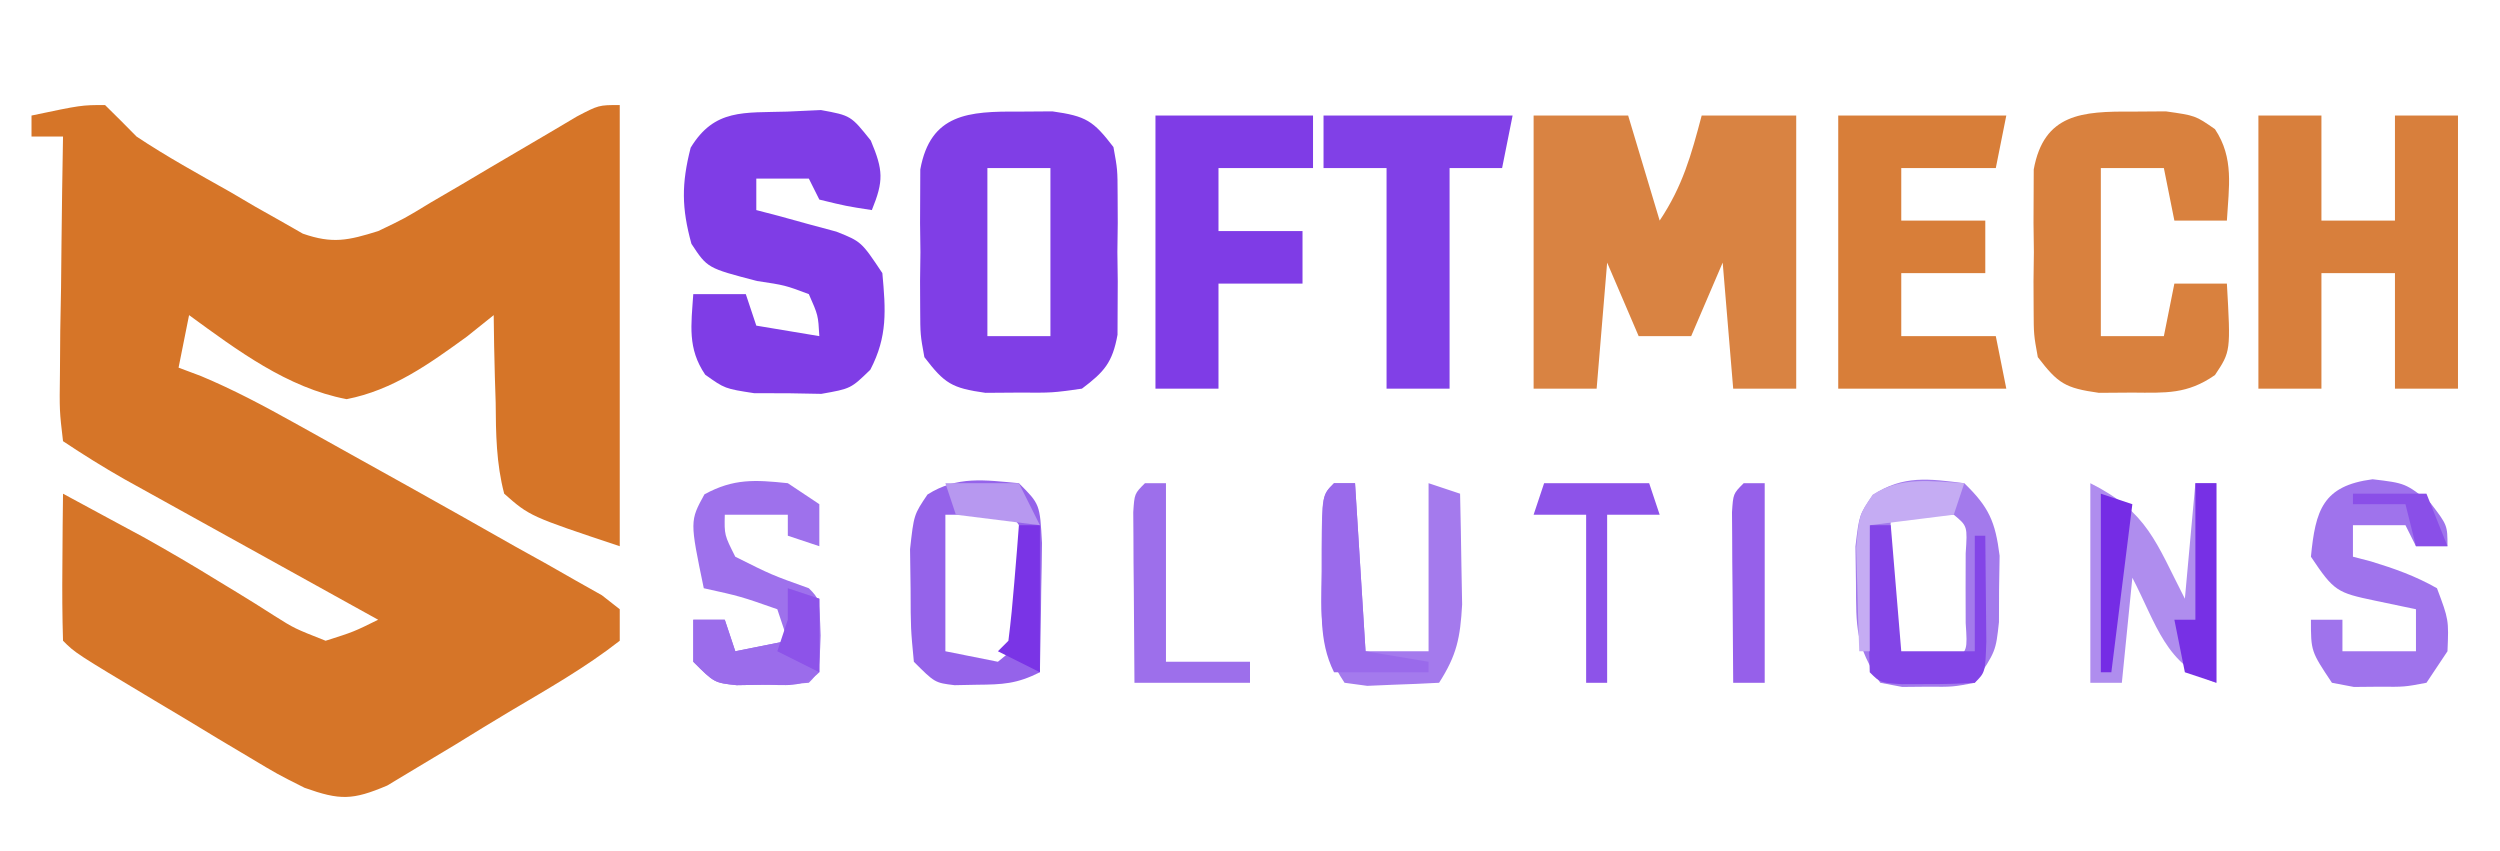 <?xml version="1.0" encoding="UTF-8"?>
<svg version="1.1" xmlns="http://www.w3.org/2000/svg" width="238" height="81">
<path d="M0 0 C1.011 0.989 2.009 1.991 3 3 C5.866 4.909 8.875 6.562 11.875 8.25 C12.678 8.722 13.481 9.194 14.309 9.68 C15.091 10.121 15.874 10.561 16.68 11.016 C17.389 11.421 18.097 11.826 18.828 12.243 C21.665 13.232 23.147 12.891 26 12 C28.512 10.8 28.512 10.8 31.012 9.277 C31.934 8.739 32.856 8.201 33.807 7.646 C34.757 7.083 35.708 6.519 36.688 5.938 C38.585 4.818 40.485 3.702 42.387 2.59 C43.224 2.093 44.062 1.597 44.925 1.086 C47 0 47 0 49 0 C49 13.86 49 27.72 49 42 C40.432 39.144 40.432 39.144 38 37 C37.24 34.113 37.209 31.286 37.188 28.312 C37.162 27.515 37.137 26.718 37.111 25.896 C37.052 23.932 37.023 21.966 37 20 C36.163 20.67 35.327 21.341 34.465 22.031 C30.887 24.626 27.404 27.142 23 28 C17.342 26.924 12.573 23.331 8 20 C7.67 21.65 7.34 23.3 7 25 C8.051 25.394 8.051 25.394 9.122 25.796 C12.231 27.097 15.098 28.626 18.043 30.266 C18.896 30.739 18.896 30.739 19.766 31.223 C20.966 31.89 22.165 32.56 23.364 33.23 C25.163 34.236 26.965 35.238 28.768 36.238 C32.189 38.141 35.595 40.069 39 42 C40.02 42.567 41.041 43.133 42.092 43.717 C43.007 44.238 43.921 44.76 44.863 45.297 C45.667 45.749 46.47 46.201 47.298 46.667 C47.86 47.107 48.421 47.547 49 48 C49 48.99 49 49.98 49 51 C45.74 53.551 42.152 55.581 38.594 57.69 C36.826 58.742 35.076 59.821 33.326 60.902 C32.214 61.569 31.103 62.235 29.957 62.922 C28.425 63.844 28.425 63.844 26.863 64.784 C23.545 66.193 22.356 66.194 19 65 C16.429 63.709 16.429 63.709 13.734 62.094 C12.762 61.515 11.79 60.936 10.789 60.34 C9.786 59.733 8.783 59.126 7.75 58.5 C6.222 57.589 6.222 57.589 4.664 56.66 C-2.821 52.179 -2.821 52.179 -4 51 C-4.073 48.647 -4.084 46.292 -4.062 43.938 C-4.053 42.647 -4.044 41.357 -4.035 40.027 C-4.024 39.028 -4.012 38.029 -4 37 C-2.457 37.831 -0.916 38.665 0.625 39.5 C1.62 40.036 2.615 40.572 3.641 41.125 C6.027 42.457 8.35 43.815 10.672 45.25 C11.287 45.623 11.903 45.996 12.537 46.381 C13.747 47.117 14.948 47.868 16.139 48.635 C18.023 49.823 18.023 49.823 21 51 C23.67 50.15 23.67 50.15 26 49 C25.198 48.556 24.396 48.112 23.569 47.655 C20.589 46.005 17.609 44.353 14.629 42.701 C13.34 41.987 12.051 41.273 10.762 40.56 C8.907 39.533 7.053 38.505 5.199 37.477 C3.526 36.55 3.526 36.55 1.819 35.604 C-0.164 34.476 -2.102 33.266 -4 32 C-4.341 29.111 -4.341 29.111 -4.293 25.461 C-4.283 24.159 -4.274 22.857 -4.264 21.516 C-4.239 20.135 -4.213 18.755 -4.188 17.375 C-4.172 15.987 -4.159 14.599 -4.146 13.211 C-4.111 9.807 -4.062 6.404 -4 3 C-4.99 3 -5.98 3 -7 3 C-7 2.34 -7 1.68 -7 1 C-2.25 0 -2.25 0 0 0 Z " fill="#D67528" transform="translate(10,10)"/>
<path d="M0 0 C2.97 0 5.94 0 9 0 C9.99 3.3 10.98 6.6 12 10 C14.19 6.715 14.998 3.793 16 0 C18.97 0 21.94 0 25 0 C25 8.58 25 17.16 25 26 C23.02 26 21.04 26 19 26 C18.67 22.04 18.34 18.08 18 14 C17.01 16.31 16.02 18.62 15 21 C13.35 21 11.7 21 10 21 C9.01 18.69 8.02 16.38 7 14 C6.67 17.96 6.34 21.92 6 26 C4.02 26 2.04 26 0 26 C0 17.42 0 8.84 0 0 Z " fill="#D98342" transform="translate(146,11)"/>
<path d="M0 0 C1.052 -0.008 2.104 -0.015 3.188 -0.023 C6.399 0.432 7.07 0.857 9 3.375 C9.388 5.504 9.388 5.504 9.398 7.938 C9.404 9.256 9.404 9.256 9.41 10.602 C9.399 11.517 9.387 12.432 9.375 13.375 C9.387 14.29 9.398 15.205 9.41 16.148 C9.406 17.028 9.402 17.907 9.398 18.812 C9.395 19.616 9.392 20.419 9.388 21.246 C8.906 23.889 8.129 24.776 6 26.375 C3.188 26.773 3.188 26.773 0 26.75 C-1.052 26.758 -2.104 26.765 -3.188 26.773 C-6.399 26.318 -7.07 25.893 -9 23.375 C-9.388 21.246 -9.388 21.246 -9.398 18.812 C-9.402 17.933 -9.406 17.054 -9.41 16.148 C-9.399 15.233 -9.387 14.318 -9.375 13.375 C-9.392 12.002 -9.392 12.002 -9.41 10.602 C-9.406 9.722 -9.402 8.843 -9.398 7.938 C-9.393 6.733 -9.393 6.733 -9.388 5.504 C-8.418 0.183 -4.771 -0.035 0 0 Z M-3 5.375 C-3 10.655 -3 15.935 -3 21.375 C-1.02 21.375 0.96 21.375 3 21.375 C3 16.095 3 10.815 3 5.375 C1.02 5.375 -0.96 5.375 -3 5.375 Z " fill="#803EE6" transform="translate(97,10.625)"/>
<path d="M0 0 C1.98 0 3.96 0 6 0 C6 3.3 6 6.6 6 10 C8.31 10 10.62 10 13 10 C13 6.7 13 3.4 13 0 C14.98 0 16.96 0 19 0 C19 8.58 19 17.16 19 26 C17.02 26 15.04 26 13 26 C13 22.37 13 18.74 13 15 C10.69 15 8.38 15 6 15 C6 18.63 6 22.26 6 26 C4.02 26 2.04 26 0 26 C0 17.42 0 8.84 0 0 Z " fill="#D87F3C" transform="translate(215,11)"/>
<path d="M0 0 C1.061 -0.049 2.122 -0.098 3.215 -0.148 C6.062 0.375 6.062 0.375 7.961 2.754 C9.151 5.585 9.199 6.585 8.062 9.375 C5.625 9 5.625 9 3.062 8.375 C2.732 7.715 2.402 7.055 2.062 6.375 C0.412 6.375 -1.238 6.375 -2.938 6.375 C-2.938 7.365 -2.938 8.355 -2.938 9.375 C-2.239 9.557 -1.54 9.739 -0.82 9.926 C0.09 10.177 1 10.429 1.938 10.688 C3.295 11.053 3.295 11.053 4.68 11.426 C7.062 12.375 7.062 12.375 9.062 15.375 C9.382 18.893 9.571 21.399 7.918 24.57 C6.062 26.375 6.062 26.375 3.25 26.871 C2.198 26.852 1.146 26.832 0.062 26.812 C-0.989 26.811 -2.041 26.81 -3.125 26.809 C-5.938 26.375 -5.938 26.375 -7.801 25.047 C-9.506 22.539 -9.134 20.322 -8.938 17.375 C-7.287 17.375 -5.638 17.375 -3.938 17.375 C-3.607 18.365 -3.277 19.355 -2.938 20.375 C-0.958 20.705 1.022 21.035 3.062 21.375 C2.951 19.383 2.951 19.383 2.062 17.375 C-0.203 16.527 -0.203 16.527 -2.875 16.125 C-7.595 14.896 -7.595 14.896 -9.113 12.586 C-10.052 9.175 -10.066 6.88 -9.188 3.438 C-6.922 -0.301 -4.1 0.129 0 0 Z " fill="#7F3DE6" transform="translate(74.938,10.625)"/>
<path d="M0 0 C1.052 -0.008 2.104 -0.015 3.188 -0.023 C6 0.375 6 0.375 7.863 1.668 C9.702 4.429 9.182 7.163 9 10.375 C7.35 10.375 5.7 10.375 4 10.375 C3.67 8.725 3.34 7.075 3 5.375 C1.02 5.375 -0.96 5.375 -3 5.375 C-3 10.655 -3 15.935 -3 21.375 C-1.02 21.375 0.96 21.375 3 21.375 C3.33 19.725 3.66 18.075 4 16.375 C5.65 16.375 7.3 16.375 9 16.375 C9.365 22.827 9.365 22.827 7.863 25.082 C5.213 26.921 3.197 26.774 0 26.75 C-1.052 26.758 -2.104 26.765 -3.188 26.773 C-6.399 26.318 -7.07 25.893 -9 23.375 C-9.388 21.246 -9.388 21.246 -9.398 18.812 C-9.402 17.933 -9.406 17.054 -9.41 16.148 C-9.399 15.233 -9.387 14.318 -9.375 13.375 C-9.392 12.002 -9.392 12.002 -9.41 10.602 C-9.406 9.722 -9.402 8.843 -9.398 7.938 C-9.393 6.733 -9.393 6.733 -9.388 5.504 C-8.418 0.183 -4.771 -0.035 0 0 Z " fill="#D9813E" transform="translate(203,10.625)"/>
<path d="M0 0 C5.28 0 10.56 0 16 0 C15.67 1.65 15.34 3.3 15 5 C12.03 5 9.06 5 6 5 C6 6.65 6 8.3 6 10 C8.64 10 11.28 10 14 10 C14 11.65 14 13.3 14 15 C11.36 15 8.72 15 6 15 C6 16.98 6 18.96 6 21 C8.97 21 11.94 21 15 21 C15.33 22.65 15.66 24.3 16 26 C10.72 26 5.44 26 0 26 C0 17.42 0 8.84 0 0 Z " fill="#D87E39" transform="translate(175,11)"/>
<path d="M0 0 C4.95 0 9.9 0 15 0 C15 1.65 15 3.3 15 5 C12.03 5 9.06 5 6 5 C6 6.98 6 8.96 6 11 C8.64 11 11.28 11 14 11 C14 12.65 14 14.3 14 16 C11.36 16 8.72 16 6 16 C6 19.3 6 22.6 6 26 C4.02 26 2.04 26 0 26 C0 17.42 0 8.84 0 0 Z " fill="#7F3CE6" transform="translate(110,11)"/>
<path d="M0 0 C5.94 0 11.88 0 18 0 C17.67 1.65 17.34 3.3 17 5 C15.35 5 13.7 5 12 5 C12 11.93 12 18.86 12 26 C10.02 26 8.04 26 6 26 C6 19.07 6 12.14 6 5 C4.02 5 2.04 5 0 5 C0 3.35 0 1.7 0 0 Z " fill="#8140E7" transform="translate(126,11)"/>
<path d="M0 0 C5.453 2.726 6.248 5.65 9 11 C9.33 7.37 9.66 3.74 10 0 C10.66 0 11.32 0 12 0 C12 6.27 12 12.54 12 19 C7.181 17.394 6.293 13.401 4 9 C3.67 12.3 3.34 15.6 3 19 C2.01 19 1.02 19 0 19 C0 12.73 0 6.46 0 0 Z " fill="#AF8DEE" transform="translate(199,46)"/>
<path d="M0 0 C2.346 2.276 2.956 3.649 3.363 6.91 C3.347 7.95 3.33 8.991 3.312 10.062 C3.309 11.105 3.305 12.148 3.301 13.223 C3 16 3 16 1 19 C-1.094 19.398 -1.094 19.398 -3.5 19.375 C-4.294 19.383 -5.088 19.39 -5.906 19.398 C-6.597 19.267 -7.288 19.135 -8 19 C-10.372 15.442 -10.298 13.72 -10.312 9.5 C-10.329 8.355 -10.346 7.211 -10.363 6.031 C-10 3 -10 3 -8.699 1.121 C-5.801 -0.791 -3.346 -0.418 0 0 Z M-7 3 C-7.027 5.146 -7.046 7.292 -7.062 9.438 C-7.074 10.632 -7.086 11.827 -7.098 13.059 C-7.339 15.889 -7.339 15.889 -6 17 C-3.5 17.167 -3.5 17.167 -1 17 C0.305 15.918 0.305 15.918 0.133 13.312 C0.13 12.219 0.128 11.126 0.125 10 C0.129 8.36 0.129 8.36 0.133 6.688 C0.305 4.082 0.305 4.082 -1 3 C-3 2.959 -5 2.957 -7 3 Z " fill="#A37AEC" transform="translate(187,46)"/>
<path d="M0 0 C3.125 0.375 3.125 0.375 5.5 2.25 C7.125 4.375 7.125 4.375 7.125 6.375 C6.135 6.375 5.145 6.375 4.125 6.375 C3.795 5.715 3.465 5.055 3.125 4.375 C1.475 4.375 -0.175 4.375 -1.875 4.375 C-1.875 5.365 -1.875 6.355 -1.875 7.375 C-1.309 7.522 -0.743 7.669 -0.16 7.82 C2.094 8.51 4.074 9.209 6.125 10.375 C7.25 13.375 7.25 13.375 7.125 16.375 C6.465 17.365 5.805 18.355 5.125 19.375 C3.031 19.773 3.031 19.773 0.625 19.75 C-0.169 19.758 -0.963 19.765 -1.781 19.773 C-2.472 19.642 -3.163 19.51 -3.875 19.375 C-5.875 16.375 -5.875 16.375 -5.875 13.375 C-4.885 13.375 -3.895 13.375 -2.875 13.375 C-2.875 14.365 -2.875 15.355 -2.875 16.375 C-0.565 16.375 1.745 16.375 4.125 16.375 C4.125 15.055 4.125 13.735 4.125 12.375 C2.846 12.107 1.567 11.839 0.25 11.562 C-3.372 10.803 -3.676 10.674 -5.875 7.375 C-5.442 2.939 -4.749 0.619 0 0 Z " fill="#9F73EC" transform="translate(225.875,45.625)"/>
<path d="M0 0 C0.99 0.66 1.98 1.32 3 2 C3 3.32 3 4.64 3 6 C2.01 5.67 1.02 5.34 0 5 C0 4.34 0 3.68 0 3 C-1.98 3 -3.96 3 -6 3 C-6.043 4.931 -6.043 4.931 -5 7 C-1.545 8.731 -1.545 8.731 2 10 C3 11 3 11 3.125 14.5 C3 18 3 18 2 19 C0.004 19.168 0.004 19.168 -2.438 19.188 C-3.642 19.209 -3.642 19.209 -4.871 19.23 C-7 19 -7 19 -9 17 C-9 15.68 -9 14.36 -9 13 C-8.01 13 -7.02 13 -6 13 C-5.67 13.99 -5.34 14.98 -5 16 C-3.35 15.67 -1.7 15.34 0 15 C-0.33 14.01 -0.66 13.02 -1 12 C-4.512 10.77 -4.512 10.77 -8 10 C-9.329 3.599 -9.329 3.599 -7.938 1.062 C-5.162 -0.459 -3.115 -0.324 0 0 Z " fill="#9E71EC" transform="translate(75,46)"/>
<path d="M0 0 C2 2 2 2 2.195 5.695 C2.182 7.172 2.158 8.649 2.125 10.125 C2.116 10.879 2.107 11.633 2.098 12.41 C2.074 14.274 2.038 16.137 2 18 C-0.229 19.114 -1.531 19.165 -4 19.188 C-5.052 19.209 -5.052 19.209 -6.125 19.23 C-8 19 -8 19 -10 17 C-10.301 13.848 -10.301 13.848 -10.312 10.062 C-10.329 8.816 -10.346 7.569 -10.363 6.285 C-10 3 -10 3 -8.703 1.078 C-5.863 -0.72 -3.251 -0.296 0 0 Z M-7 3 C-7 7.29 -7 11.58 -7 16 C-4.525 16.495 -4.525 16.495 -2 17 C0.262 15.166 0.262 15.166 0.23 12.434 C0.216 11.445 0.202 10.456 0.188 9.438 C0.181 8.446 0.175 7.455 0.168 6.434 C0.271 4.052 0.271 4.052 -1 3 C-2.98 3 -4.96 3 -7 3 Z " fill="#9563EA" transform="translate(97,46)"/>
<path d="M0 0 C0.66 0 1.32 0 2 0 C2.33 5.28 2.66 10.56 3 16 C4.98 16 6.96 16 9 16 C9 10.72 9 5.44 9 0 C9.99 0.33 10.98 0.66 12 1 C12.054 3.25 12.093 5.5 12.125 7.75 C12.148 9.003 12.171 10.256 12.195 11.547 C12.015 14.728 11.69 16.365 10 19 C8.543 19.081 7.084 19.139 5.625 19.188 C4.813 19.222 4.001 19.257 3.164 19.293 C2.45 19.196 1.736 19.1 1 19 C-1.439 15.341 -1.263 12.597 -1.188 8.375 C-1.187 7.681 -1.186 6.988 -1.186 6.273 C-1.14 1.14 -1.14 1.14 0 0 Z " fill="#A47AED" transform="translate(127,46)"/>
<path d="M0 0 C0.66 0 1.32 0 2 0 C2 5.61 2 11.22 2 17 C4.64 17 7.28 17 10 17 C10 17.66 10 18.32 10 19 C6.37 19 2.74 19 -1 19 C-1.027 16.021 -1.047 13.042 -1.062 10.062 C-1.071 9.212 -1.079 8.362 -1.088 7.486 C-1.091 6.677 -1.094 5.869 -1.098 5.035 C-1.103 4.286 -1.108 3.537 -1.114 2.766 C-1 1 -1 1 0 0 Z " fill="#9D6FEB" transform="translate(109,46)"/>
<path d="M0 0 C3.3 0 6.6 0 10 0 C10.33 0.99 10.66 1.98 11 3 C9.35 3 7.7 3 6 3 C6 8.28 6 13.56 6 19 C5.34 19 4.68 19 4 19 C4 13.72 4 8.44 4 3 C2.35 3 0.7 3 -1 3 C-0.67 2.01 -0.34 1.02 0 0 Z " fill="#8D53E9" transform="translate(147,46)"/>
<path d="M0 0 C0.66 0 1.32 0 2 0 C2.33 3.96 2.66 7.92 3 12 C5.31 12 7.62 12 10 12 C10 8.37 10 4.74 10 1 C10.33 1 10.66 1 11 1 C11.027 3.146 11.046 5.292 11.062 7.438 C11.074 8.632 11.086 9.827 11.098 11.059 C11 14 11 14 10 15 C8.503 15.098 7.001 15.13 5.5 15.125 C4.685 15.128 3.871 15.13 3.031 15.133 C1 15 1 15 0 14 C-0.073 11.647 -0.084 9.292 -0.062 6.938 C-0.053 5.647 -0.044 4.357 -0.035 3.027 C-0.024 2.028 -0.012 1.029 0 0 Z " fill="#8345E7" transform="translate(178,50)"/>
<path d="M0 0 C0.66 0 1.32 0 2 0 C2.33 5.28 2.66 10.56 3 16 C4.98 16.33 6.96 16.66 9 17 C9 17.33 9 17.66 9 18 C6.03 18 3.06 18 0 18 C-1.525 14.95 -1.144 11.779 -1.125 8.438 C-1.129 7.739 -1.133 7.041 -1.137 6.322 C-1.127 1.127 -1.127 1.127 0 0 Z " fill="#9A6AEB" transform="translate(127,46)"/>
<path d="M0 0 C0.66 0 1.32 0 2 0 C2 6.27 2 12.54 2 19 C1.01 19 0.02 19 -1 19 C-1.027 16.021 -1.047 13.042 -1.062 10.062 C-1.071 9.212 -1.079 8.362 -1.088 7.486 C-1.091 6.677 -1.094 5.869 -1.098 5.035 C-1.103 4.286 -1.108 3.537 -1.114 2.766 C-1 1 -1 1 0 0 Z " fill="#9660EA" transform="translate(166,46)"/>
<path d="M0 0 C0.99 0.33 1.98 0.66 3 1 C3.042 3.333 3.041 5.667 3 8 C1.411 9.589 -0.248 9.17 -2.438 9.188 C-3.642 9.209 -3.642 9.209 -4.871 9.23 C-7 9 -7 9 -9 7 C-9 5.68 -9 4.36 -9 3 C-8.01 3 -7.02 3 -6 3 C-5.67 3.99 -5.34 4.98 -5 6 C-3.35 5.67 -1.7 5.34 0 5 C0 3.35 0 1.7 0 0 Z " fill="#9B6CEB" transform="translate(75,56)"/>
<path d="M0 0 C0.66 0 1.32 0 2 0 C2 6.27 2 12.54 2 19 C1.01 18.67 0.02 18.34 -1 18 C-1.33 16.35 -1.66 14.7 -2 13 C-1.34 13 -0.68 13 0 13 C0 8.71 0 4.42 0 0 Z " fill="#7730E5" transform="translate(209,46)"/>
<path d="M0 0 C-0.33 0.99 -0.66 1.98 -1 3 C-3.64 3.33 -6.28 3.66 -9 4 C-9 7.96 -9 11.92 -9 16 C-9.33 16 -9.66 16 -10 16 C-10.081 13.896 -10.139 11.792 -10.188 9.688 C-10.222 8.516 -10.257 7.344 -10.293 6.137 C-10 3 -10 3 -8.719 1.094 C-5.937 -0.676 -3.198 -0.181 0 0 Z " fill="#C5ACF3" transform="translate(187,46)"/>
<path d="M0 0 C0.66 0 1.32 0 2 0 C2 4.62 2 9.24 2 14 C0.68 13.34 -0.64 12.68 -2 12 C-1.67 11.67 -1.34 11.34 -1 11 C-0.766 9.151 -0.587 7.295 -0.438 5.438 C-0.354 4.426 -0.27 3.414 -0.184 2.371 C-0.123 1.589 -0.062 0.806 0 0 Z " fill="#7A34E6" transform="translate(97,50)"/>
<path d="M0 0 C0.99 0.33 1.98 0.66 3 1 C2.34 6.28 1.68 11.56 1 17 C0.67 17 0.34 17 0 17 C0 11.39 0 5.78 0 0 Z " fill="#752CE5" transform="translate(200,47)"/>
<path d="M0 0 C0.99 0.33 1.98 0.66 3 1 C3 3.31 3 5.62 3 8 C1.68 7.34 0.36 6.68 -1 6 C-0.67 5.01 -0.34 4.02 0 3 C0 2.01 0 1.02 0 0 Z " fill="#8D53E9" transform="translate(75,56)"/>
<path d="M0 0 C2.31 0 4.62 0 7 0 C7.66 1.32 8.32 2.64 9 4 C6.36 3.67 3.72 3.34 1 3 C0.67 2.01 0.34 1.02 0 0 Z " fill="#B798F0" transform="translate(90,46)"/>
<path d="M0 0 C2.31 0 4.62 0 7 0 C7.66 1.65 8.32 3.3 9 5 C8.01 5 7.02 5 6 5 C5.67 3.68 5.34 2.36 5 1 C3.35 1 1.7 1 0 1 C0 0.67 0 0.34 0 0 Z " fill="#8A4FE8" transform="translate(224,47)"/>
</svg>
